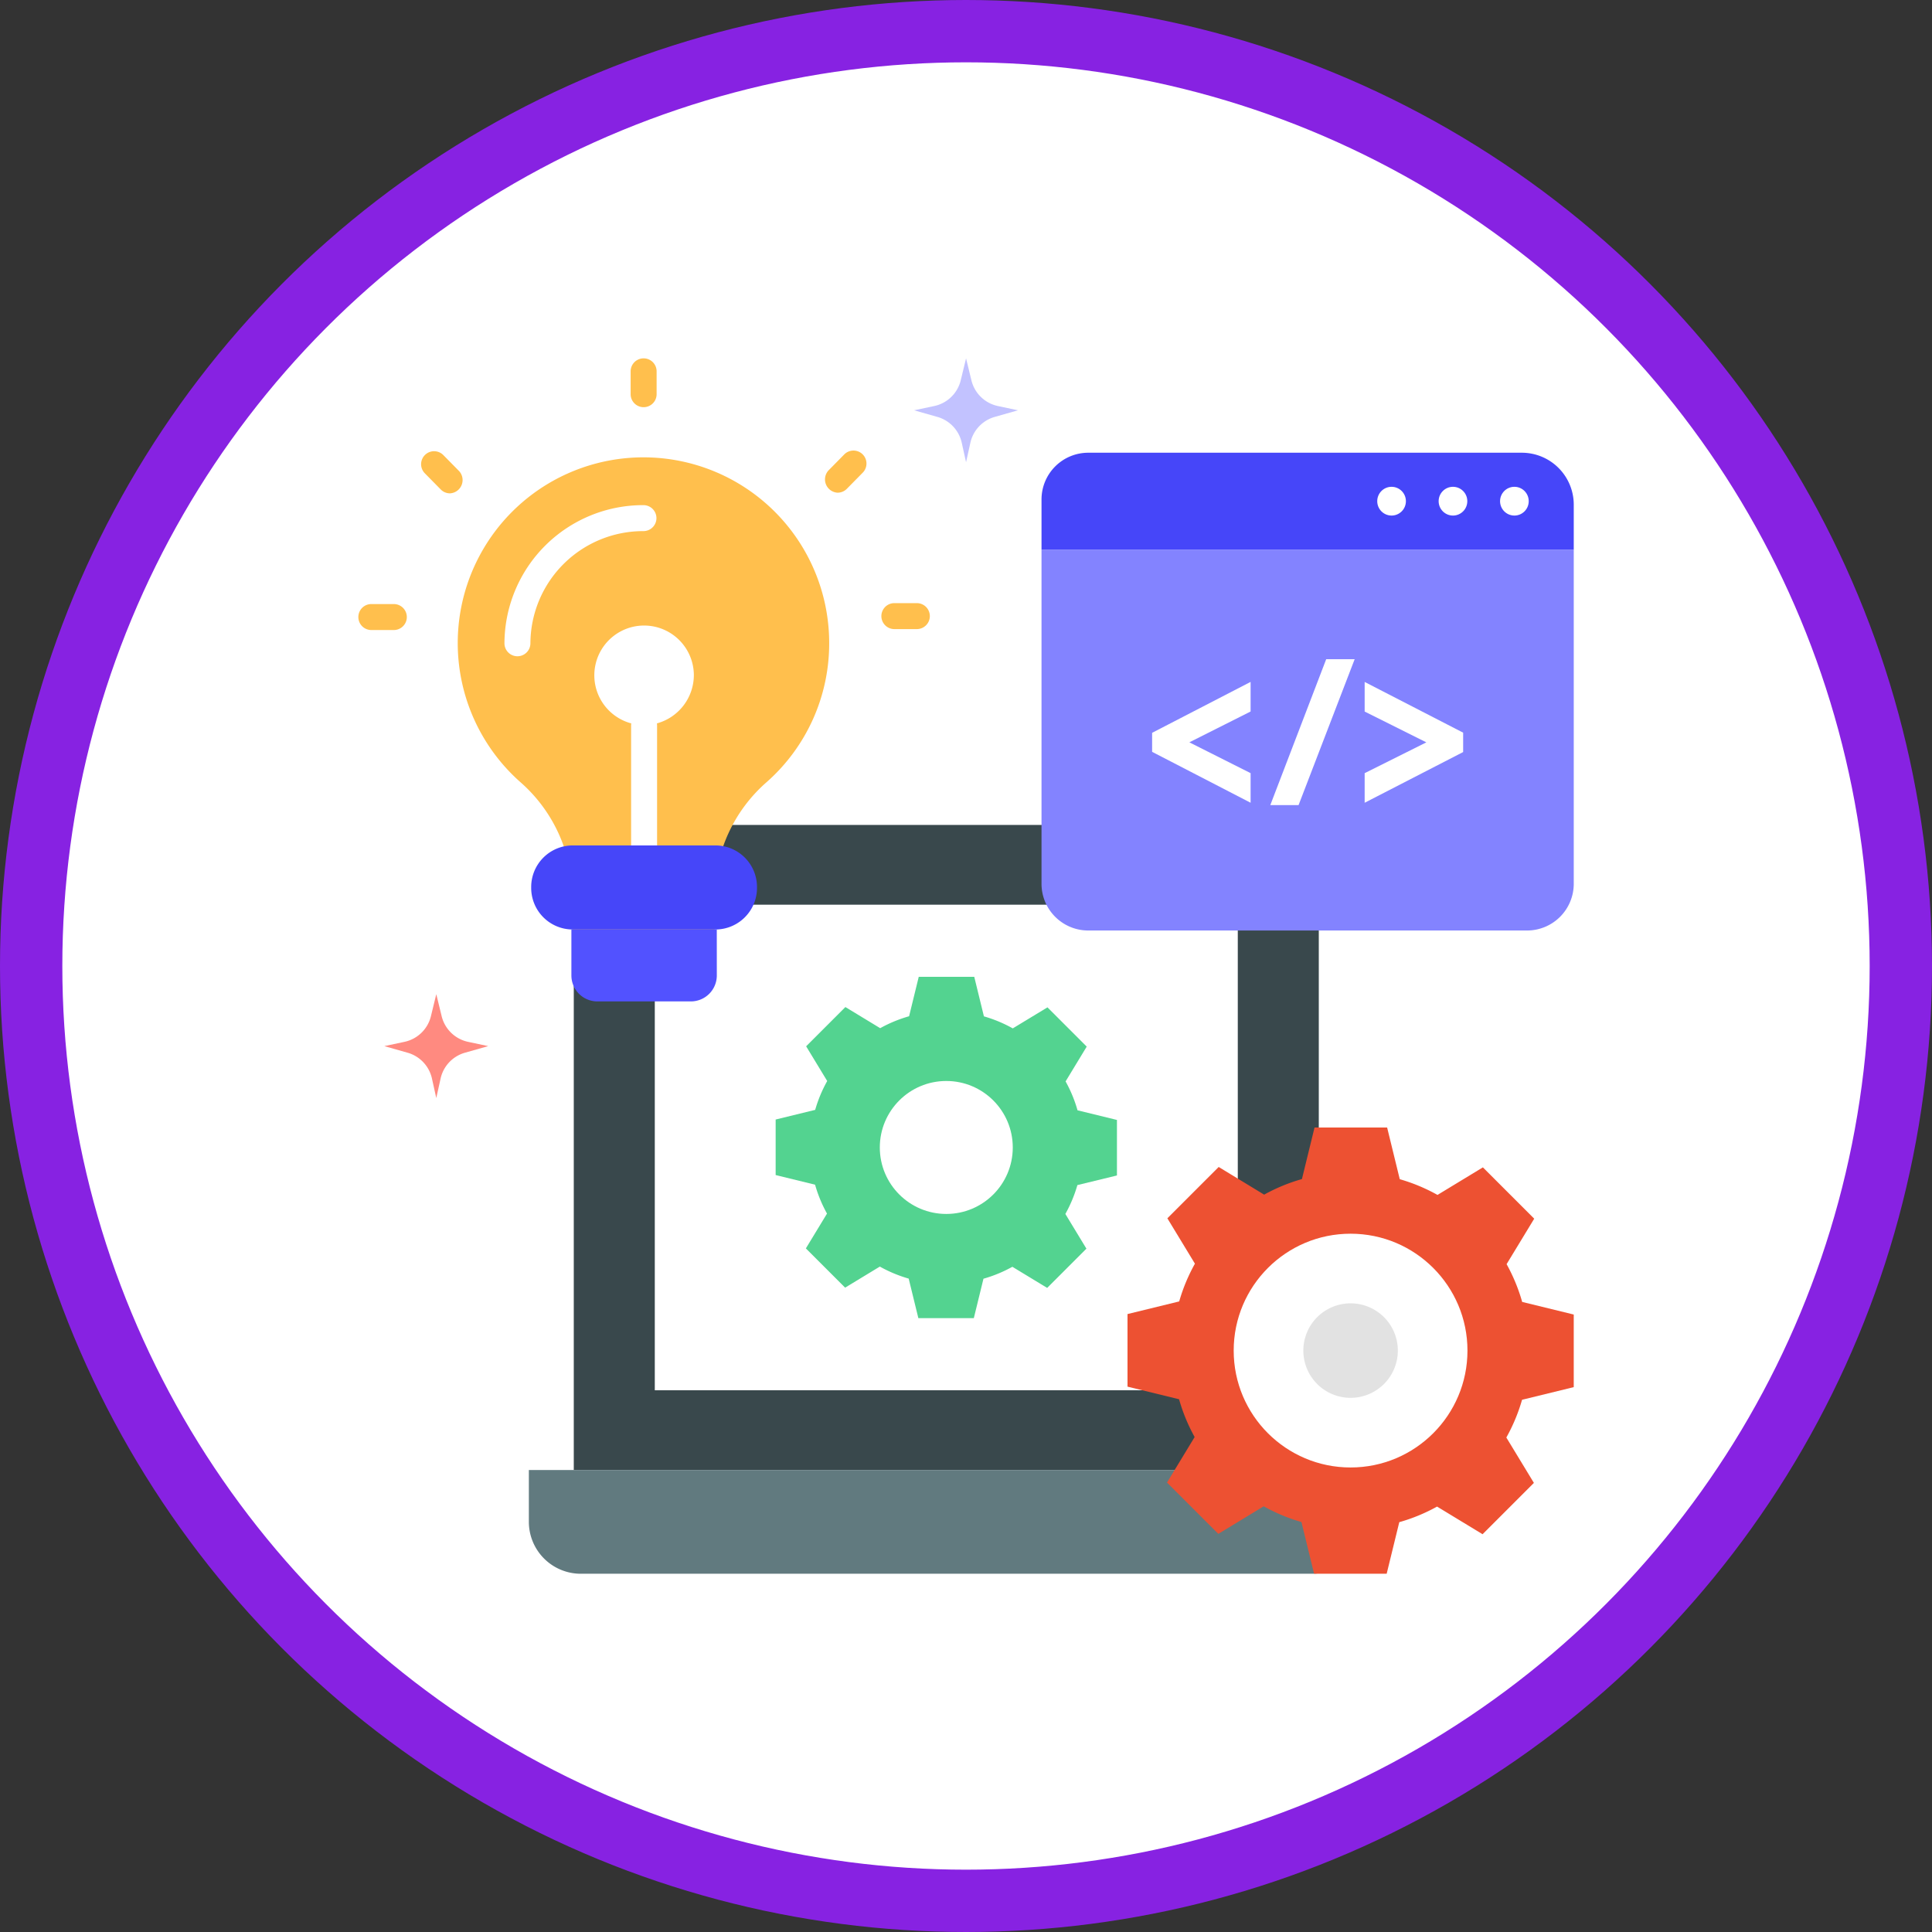 <svg xmlns="http://www.w3.org/2000/svg" width="124" height="124" viewBox="0 0 124 124">
  <rect x="0" y="0" width="124" height="124" fill="#333333" stroke="none"/>
  <g id="Grupo_1103059" data-name="Grupo 1103059" transform="translate(-513 -5505)">
    <g id="Grupo_1102851" data-name="Grupo 1102851" transform="translate(293.019 3585.543)">
      <circle id="Elipse_11549" data-name="Elipse 11549" cx="60" cy="60" r="60" transform="translate(221.981 1921.457)" fill="#fff" stroke="#8722e2" stroke-width="4"/>
    </g>
    <g id="Grupo_1103058" data-name="Grupo 1103058" transform="translate(536 5528)">
      <g id="Grupo_1103033" data-name="Grupo 1103033" transform="translate(10.943 29.945)">
        <g id="Grupo_1103030" data-name="Grupo 1103030" transform="translate(2.883)">
          <path id="Trazado_878934" data-name="Trazado 878934" d="M130.77,183.027v38.035H82.953V183.027a3.37,3.37,0,0,1,3.37-3.37H127.4A3.37,3.37,0,0,1,130.77,183.027Z" transform="translate(-82.953 -179.657)" fill="#39484c"/>
        </g>
        <g id="Grupo_1103031" data-name="Grupo 1103031" transform="translate(8.083 5.121)">
          <path id="Trazado_878935" data-name="Trazado 878935" d="M114.146,210.378h37.418v31.163H114.146Z" transform="translate(-114.146 -210.378)" fill="#fff"/>
        </g>
        <g id="Grupo_1103032" data-name="Grupo 1103032" transform="translate(0 41.405)">
          <path id="Trazado_878936" data-name="Trazado 878936" d="M119.238,428.064H65.655v3.323a3.334,3.334,0,0,0,3.334,3.334H115.9a3.334,3.334,0,0,0,3.334-3.334Z" transform="translate(-65.655 -428.064)" fill="#617a7f"/>
        </g>
      </g>
      <g id="Grupo_1103045" data-name="Grupo 1103045" transform="translate(43.847 6.057)">
        <g id="Grupo_1103039" data-name="Grupo 1103039" transform="translate(0 6.22)">
          <g id="Grupo_1103034" data-name="Grupo 1103034">
            <path id="Trazado_878937" data-name="Trazado 878937" d="M294.219,98.1H266.06a3,3,0,0,1-3-3V73.655h34.16V95.1A3,3,0,0,1,294.219,98.1Z" transform="translate(-263.06 -73.655)" fill="#8383ff"/>
          </g>
          <g id="Grupo_1103038" data-name="Grupo 1103038" transform="translate(7.098 7.033)">
            <g id="Grupo_1103035" data-name="Grupo 1103035" transform="translate(0 1.457)">
              <path id="Trazado_878938" data-name="Trazado 878938" d="M305.647,129.078l6.321,3.268v-1.9l-3.931-1.978,3.931-1.978v-1.9l-6.321,3.268Z" transform="translate(-305.647 -124.591)" fill="#fff"/>
            </g>
            <g id="Grupo_1103036" data-name="Grupo 1103036" transform="translate(7.586)">
              <path id="Trazado_878939" data-name="Trazado 878939" d="M351.161,125.21h1.814l3.6-9.363h-1.827Z" transform="translate(-351.161 -115.847)" fill="#fff"/>
            </g>
            <g id="Grupo_1103037" data-name="Grupo 1103037" transform="translate(13.642 1.459)">
              <path id="Trazado_878940" data-name="Trazado 878940" d="M387.492,124.6v1.9l3.959,1.977-3.959,1.977v1.9l6.275-3.231.046-.024v-1.244Z" transform="translate(-387.492 -124.6)" fill="#fff"/>
            </g>
          </g>
        </g>
        <g id="Grupo_1103044" data-name="Grupo 1103044">
          <g id="Grupo_1103040" data-name="Grupo 1103040">
            <path id="Trazado_878941" data-name="Trazado 878941" d="M297.22,42.558H263.06v-3.22a3,3,0,0,1,3-3h27.826a3.334,3.334,0,0,1,3.334,3.334Z" transform="translate(-263.06 -36.338)" fill="#4646f9"/>
          </g>
          <g id="Grupo_1103041" data-name="Grupo 1103041" transform="translate(29.43 2.187)">
            <ellipse id="Elipse_11652" data-name="Elipse 11652" cx="0.92" cy="0.923" rx="0.92" ry="0.923" fill="#fff"/>
          </g>
          <g id="Grupo_1103042" data-name="Grupo 1103042" transform="translate(25.488 2.187)">
            <ellipse id="Elipse_11653" data-name="Elipse 11653" cx="0.92" cy="0.923" rx="0.92" ry="0.923" fill="#fff"/>
          </g>
          <g id="Grupo_1103043" data-name="Grupo 1103043" transform="translate(21.547 2.187)">
            <ellipse id="Elipse_11654" data-name="Elipse 11654" cx="0.92" cy="0.923" rx="0.92" ry="0.923" fill="#fff"/>
          </g>
        </g>
      </g>
      <g id="Grupo_1103048" data-name="Grupo 1103048" transform="translate(26.783 39.695)">
        <g id="Grupo_1103046" data-name="Grupo 1103046">
          <path id="Trazado_878942" data-name="Trazado 878942" d="M182.586,250.9v-3.563l-2.53-.619a8.7,8.7,0,0,0-.766-1.855l1.356-2.234-2.519-2.519L175.9,241.46a8.7,8.7,0,0,0-1.852-.772l-.62-2.537h-3.563l-.619,2.53a8.7,8.7,0,0,0-1.855.766l-2.234-1.356-2.519,2.519,1.352,2.228a8.7,8.7,0,0,0-.772,1.852l-2.537.62v3.563l2.53.619a8.7,8.7,0,0,0,.766,1.855l-1.356,2.234,2.519,2.519,2.228-1.352a8.7,8.7,0,0,0,1.852.772l.62,2.537H173.4l.619-2.53a8.7,8.7,0,0,0,1.855-.766l2.234,1.356,2.519-2.519-1.352-2.228a8.7,8.7,0,0,0,.772-1.852Z" transform="translate(-160.681 -238.151)" fill="#53d390"/>
        </g>
        <g id="Grupo_1103047" data-name="Grupo 1103047" transform="translate(6.685 6.685)">
          <circle id="Elipse_11655" data-name="Elipse 11655" cx="4.267" cy="4.267" r="4.267" fill="#fff"/>
        </g>
      </g>
      <g id="XMLID_157_" transform="translate(0 0)">
        <g id="XMLID_164_" transform="translate(6.378 6.379)">
          <g id="XMLID_165_">
            <path id="Trazado_878943" data-name="Trazado 878943" d="M62.106,50.18a11.92,11.92,0,1,0-19.834,8.9,9.757,9.757,0,0,1,3.345,7.282v2.721h9.136V66.366A9.757,9.757,0,0,1,58.1,59.084,11.87,11.87,0,0,0,62.106,50.18Z" transform="translate(-38.265 -38.272)" fill="#ffbf4d"/>
          </g>
          <g id="Grupo_1103049" data-name="Grupo 1103049" transform="translate(2.999 3.042)">
            <path id="Trazado_878944" data-name="Trazado 878944" d="M57.09,66.223a.833.833,0,0,1-.833-.833,8.9,8.9,0,0,1,8.921-8.866.833.833,0,0,1,0,1.667,7.235,7.235,0,0,0-7.255,7.2A.833.833,0,0,1,57.09,66.223Z" transform="translate(-56.257 -56.524)" fill="#fff"/>
          </g>
          <path id="Trazado_878945" data-name="Trazado 878945" d="M97.253,105.708a3.194,3.194,0,1,0-4.016,3.118.828.828,0,0,0-.011.112v7.721a.833.833,0,1,0,1.667,0v-7.721a.827.827,0,0,0-.011-.112,3.222,3.222,0,0,0,2.371-3.118Z" transform="translate(-82.098 -91.776)" fill="#fff"/>
          <g id="Grupo_1103050" data-name="Grupo 1103050" transform="translate(4.715 24.882)">
            <path id="Trazado_878946" data-name="Trazado 878946" d="M78.374,187.551H69.219a2.669,2.669,0,0,0-2.669,2.669v.058a2.669,2.669,0,0,0,2.669,2.669h9.155a2.669,2.669,0,0,0,2.669-2.669v-.058A2.669,2.669,0,0,0,78.374,187.551Z" transform="translate(-66.55 -187.551)" fill="#4646f9"/>
          </g>
          <g id="Grupo_1103051" data-name="Grupo 1103051" transform="translate(7.295 30.278)">
            <path id="Trazado_878947" data-name="Trazado 878947" d="M91.363,219.927H82.031v2.949a1.667,1.667,0,0,0,1.667,1.667h6a1.667,1.667,0,0,0,1.667-1.667Z" transform="translate(-82.031 -219.927)" fill="#5252ff"/>
          </g>
        </g>
        <g id="XMLID_158_">
          <g id="XMLID_163_" transform="translate(17.476)">
            <path id="Trazado_878948" data-name="Trazado 878948" d="M105.681,3.134a.833.833,0,0,1-.833-.833V.833a.833.833,0,0,1,1.667,0V2.3A.833.833,0,0,1,105.681,3.134Z" transform="translate(-104.848 0)" fill="#ffbf4d"/>
          </g>
          <g id="XMLID_162_" transform="translate(4.024 5.96)">
            <path id="Trazado_878949" data-name="Trazado 878949" d="M26,38.463a.831.831,0,0,1-.594-.249l-1.021-1.037a.833.833,0,0,1,1.188-1.169l1.021,1.037A.854.854,0,0,1,26,38.463Z" transform="translate(-24.142 -35.759)" fill="#ffbf4d"/>
          </g>
          <g id="XMLID_161_" transform="translate(0 15.77)">
            <path id="Trazado_878950" data-name="Trazado 878950" d="M2.277,96.276H.833a.833.833,0,0,1,0-1.667H2.277a.833.833,0,0,1,0,1.667Z" transform="translate(0 -94.609)" fill="#ffbf4d"/>
          </g>
          <g id="XMLID_160_" transform="translate(33.568 15.71)">
            <path id="Trazado_878951" data-name="Trazado 878951" d="M203.667,95.916h-1.443a.833.833,0,0,1,0-1.667h1.443a.833.833,0,0,1,0,1.667Z" transform="translate(-201.39 -94.249)" fill="#ffbf4d"/>
          </g>
          <g id="XMLID_159_" transform="translate(29.945 5.918)">
            <path id="Trazado_878952" data-name="Trazado 878952" d="M180.468,38.209a.854.854,0,0,1-.594-1.418l1.021-1.037a.833.833,0,0,1,1.188,1.169l-1.021,1.037A.832.832,0,0,1,180.468,38.209Z" transform="translate(-179.655 -35.505)" fill="#ffbf4d"/>
          </g>
        </g>
      </g>
      <g id="Grupo_1103055" data-name="Grupo 1103055" transform="translate(49.361 49.362)">
        <g id="Grupo_1103052" data-name="Grupo 1103052">
          <path id="Trazado_878953" data-name="Trazado 878953" d="M324.788,312.811v-4.659l-3.309-.809a11.378,11.378,0,0,0-1-2.425L322.251,302l-3.294-3.294-2.913,1.769a11.363,11.363,0,0,0-2.422-1.009l-.811-3.318h-4.659l-.809,3.309a11.377,11.377,0,0,0-2.425,1L302,298.681l-3.294,3.294,1.769,2.913a11.364,11.364,0,0,0-1.009,2.422l-3.318.811v4.659l3.309.809a11.374,11.374,0,0,0,1,2.425l-1.774,2.921,3.294,3.294,2.913-1.769a11.365,11.365,0,0,0,2.422,1.009l.811,3.318h4.659l.809-3.309a11.375,11.375,0,0,0,2.425-1l2.921,1.774,3.294-3.294-1.769-2.913a11.363,11.363,0,0,0,1.009-2.422Z" transform="translate(-296.143 -296.144)" fill="#ed5132"/>
        </g>
        <g id="Grupo_1103053" data-name="Grupo 1103053" transform="translate(6.82 6.82)">
          <circle id="Elipse_11656" data-name="Elipse 11656" cx="7.502" cy="7.502" r="7.502" fill="#fff"/>
        </g>
        <g id="Grupo_1103054" data-name="Grupo 1103054" transform="translate(11.29 11.289)">
          <path id="Trazado_878954" data-name="Trazado 878954" d="M366.908,369.941a3.033,3.033,0,1,1,3.033-3.033A3.037,3.037,0,0,1,366.908,369.941Z" transform="translate(-363.875 -363.875)" fill="#e2e2e2"/>
        </g>
      </g>
      <g id="Grupo_1103056" data-name="Grupo 1103056" transform="translate(35.67 0)">
        <path id="Trazado_878955" data-name="Trazado 878955" d="M219.376,3.06l1.291.274-1.493.424a2.222,2.222,0,0,0-1.563,1.658l-.277,1.252-.277-1.252a2.222,2.222,0,0,0-1.563-1.658L214,3.334l1.291-.274a2.222,2.222,0,0,0,1.7-1.648L217.334,0l.344,1.412a2.222,2.222,0,0,0,1.7,1.648Z" transform="translate(-214 0)" fill="#c2c2ff"/>
      </g>
      <g id="Grupo_1103057" data-name="Grupo 1103057" transform="translate(1.667 40.808)">
        <path id="Trazado_878956" data-name="Trazado 878956" d="M15.376,247.884l1.291.274-1.493.424a2.222,2.222,0,0,0-1.563,1.658l-.277,1.252-.277-1.252a2.222,2.222,0,0,0-1.563-1.658L10,248.158l1.291-.274a2.222,2.222,0,0,0,1.7-1.648l.344-1.412.344,1.412A2.223,2.223,0,0,0,15.376,247.884Z" transform="translate(-10 -244.824)" fill="#ff8a80"/>
      </g>
    </g>
  </g>
</svg>
